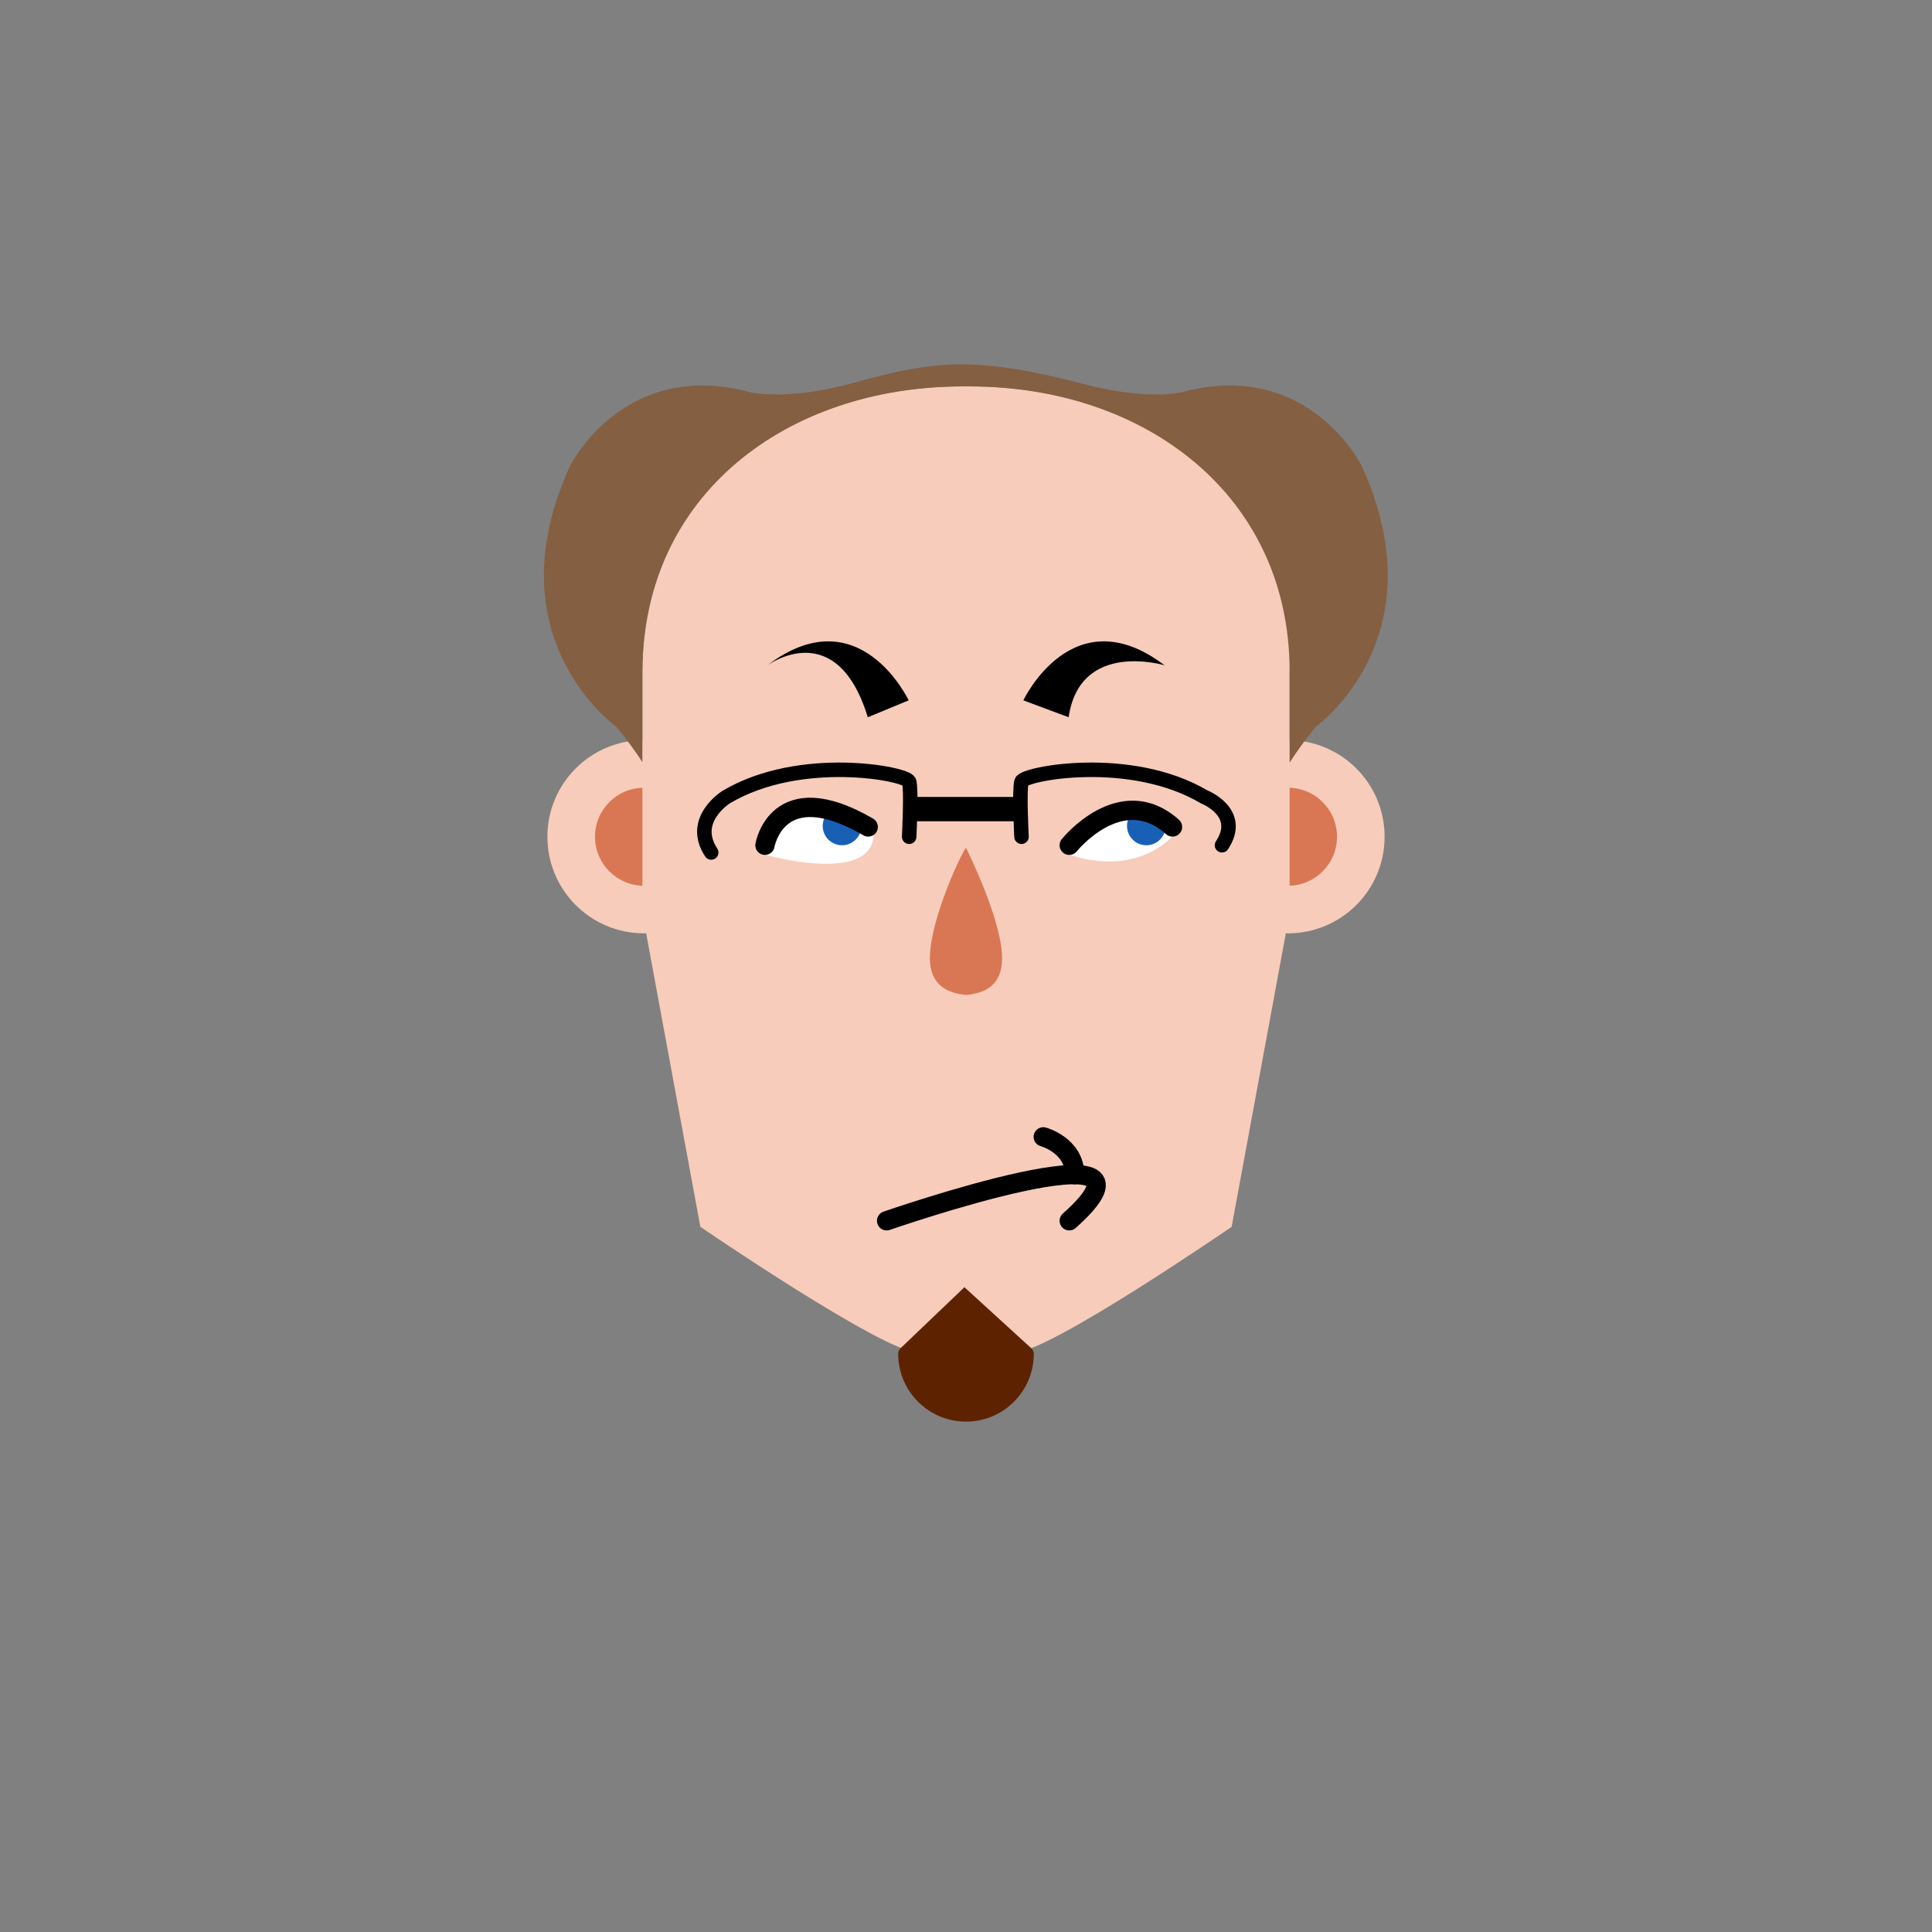 <?xml version="1.0" encoding="iso-8859-1"?><svg id="MegFaceSmug" version="1.1" xmlns="http://www.w3.org/2000/svg" xmlns:xlink="http://www.w3.org/1999/xlink" xml:space="preserve" x="0px" y="0px" viewbox="0 0 400 400" width="400" height="400" ><rect width="100%" height="100%" fill="#808080" stroke="none"/><g id="Face"><g  /><g  /><circle  cx="133.333" cy="173.238" r="20" class="SkinColor" fill="#F7CCBA"  /><circle  cx="266.667" cy="173.238" r="20" class="SkinColor" fill="#F7CCBA"  /><circle  fill="#D97755" cx="266.667" cy="173.238" r="10.146" /><circle  fill="#D97755" cx="133.333" cy="173.238" r="10.146" /><path  d="M267,189v-50h0.18c-0.184-37-29.986-59-66.325-59h-1.521c-36.338,0-66.141,22-66.325,59H133v50l12,64.999    c0,0,37.999,26.001,45,26.001h20.189c7.001,0,44.811-26,44.811-26L267,189z" class="SkinColor" fill="#F7CCBA"  /></g><g id="Beard"><path  d="M214.04,280l-0.072-0.123c-0.072-0.263-0.21-0.492-0.407-0.692L199.674,266.5l-13.234,12.645    c-0.2,0.225-0.347,0.471-0.419,0.746L185.96,280h0.045c-0.018,0-0.045,0.19-0.045,0.294c0,7.754,6.286,14.04,14.04,14.04    s14.04-6.286,14.04-14.04c0-0.107-0.033-0.294-0.051-0.294H214.04z" class="BeardColor" fill="#5D2300"  /></g><g id="Nose"><path  fill="#D97755" d="M200,175.508c-1.524,2.12-8.023,16.568-7.442,23.818c0.418,5.214,4.393,6.361,7.442,6.674    c3.239-0.313,7.024-1.459,7.442-6.674C208.022,192.076,201.046,177.628,200,175.508z" /></g><g id="Eyebrow"><path  d="M188.125,145c0,0-10.219-21.702-29.25-7.25c0,0,14.292-10.5,20.792,10.75L188.125,145z" /><path  d="M211.875,145c0,0,10.219-21.702,29.25-7.25c0,0-17.542-5.32-19.875,10.75L211.875,145z" /></g><g id="Glass"><rect  x="188.508" y="165" width="22.984" height="5.033" /><path  fill="none" stroke="#000000" stroke-width="3" stroke-linecap="round" stroke-linejoin="round" stroke-miterlimit="10" d="M211.492,173.238c0,0-0.508-9.738,0-11.405C212,160.167,234,155.925,249.333,165c0,0,8.167,3.183,3.667,10" /><path  fill="none" stroke="#000000" stroke-width="3" stroke-linecap="round" stroke-linejoin="round" stroke-miterlimit="10" d="M188.232,173.238c0,0,0.508-9.738,0-11.405c-0.508-1.667-22.508-5.908-37.841,3.167c0,0-7.64,4.683-3.14,11.5" /></g><g id="Hair"><path  fill="#845F41" d="M281.925,96.463c0,0-10.925-22.188-36.925-15.333v-0.001c0,0-6.501,1.873-19.448-1.317    c-5.177-1.275-15.013-4.092-25.351-4.366c-10.338-0.274-20.388,3.09-25.586,4.366C161.622,83.003,155,81.129,155,81.129v0.001    c-26-6.855-36.981,15.333-36.981,15.333c-16.356,35.722,9.628,54.036,9.628,54.036c2.274,2.845,4.066,5.255,5.353,7.301V139    c0-36.451,29.883-59,66.333-59H200h0.667C237.117,80,267,102.55,267,139v18.915c1.291-2.07,3.06-4.517,5.368-7.416    C272.368,150.499,298.223,132.185,281.925,96.463z" /></g><g id="Top"><path  fill="none" stroke="#000000" stroke-width="4" stroke-linecap="round" stroke-miterlimit="10" d="M183.568,252.75   c0,0,61.932-21.5,37.811,0" /><path  fill="#FFFFFF" d="M222.063,177.125c0,0,13,5,21.813-5.125c0,0-2.026-6.231-12.263-3.866    C221.375,170.5,218.982,176.312,222.063,177.125z" /><circle  cx="237.333" cy="171" r="4" class="EyeColor" fill="#1860B5"  /><path  fill="none" stroke="#000000" stroke-width="4" stroke-linecap="round" stroke-miterlimit="10" d="M221.378,175    c0,0,10.686-13.333,21.372-3.79" /><path  fill="#FFFFFF" d="M159.063,177.125c0,0,22.563,6.259,21.813-5.125c0,0-2.026-6.231-12.263-3.866    C158.375,170.5,155.982,176.312,159.063,177.125z" /><circle  cx="174.333" cy="171" r="4" class="EyeColor" fill="#1860B5"  /><path  fill="none" stroke="#000000" stroke-width="4" stroke-linecap="round" stroke-miterlimit="10" d="M158.378,175    c0,0,2.497-14.75,21.372-3.79" /><path  fill="none" stroke="#000000" stroke-width="4" stroke-linecap="round" stroke-miterlimit="10" d="M216,235.375    c0,0,6.5,1.764,6.5,7.819" /></g></svg>